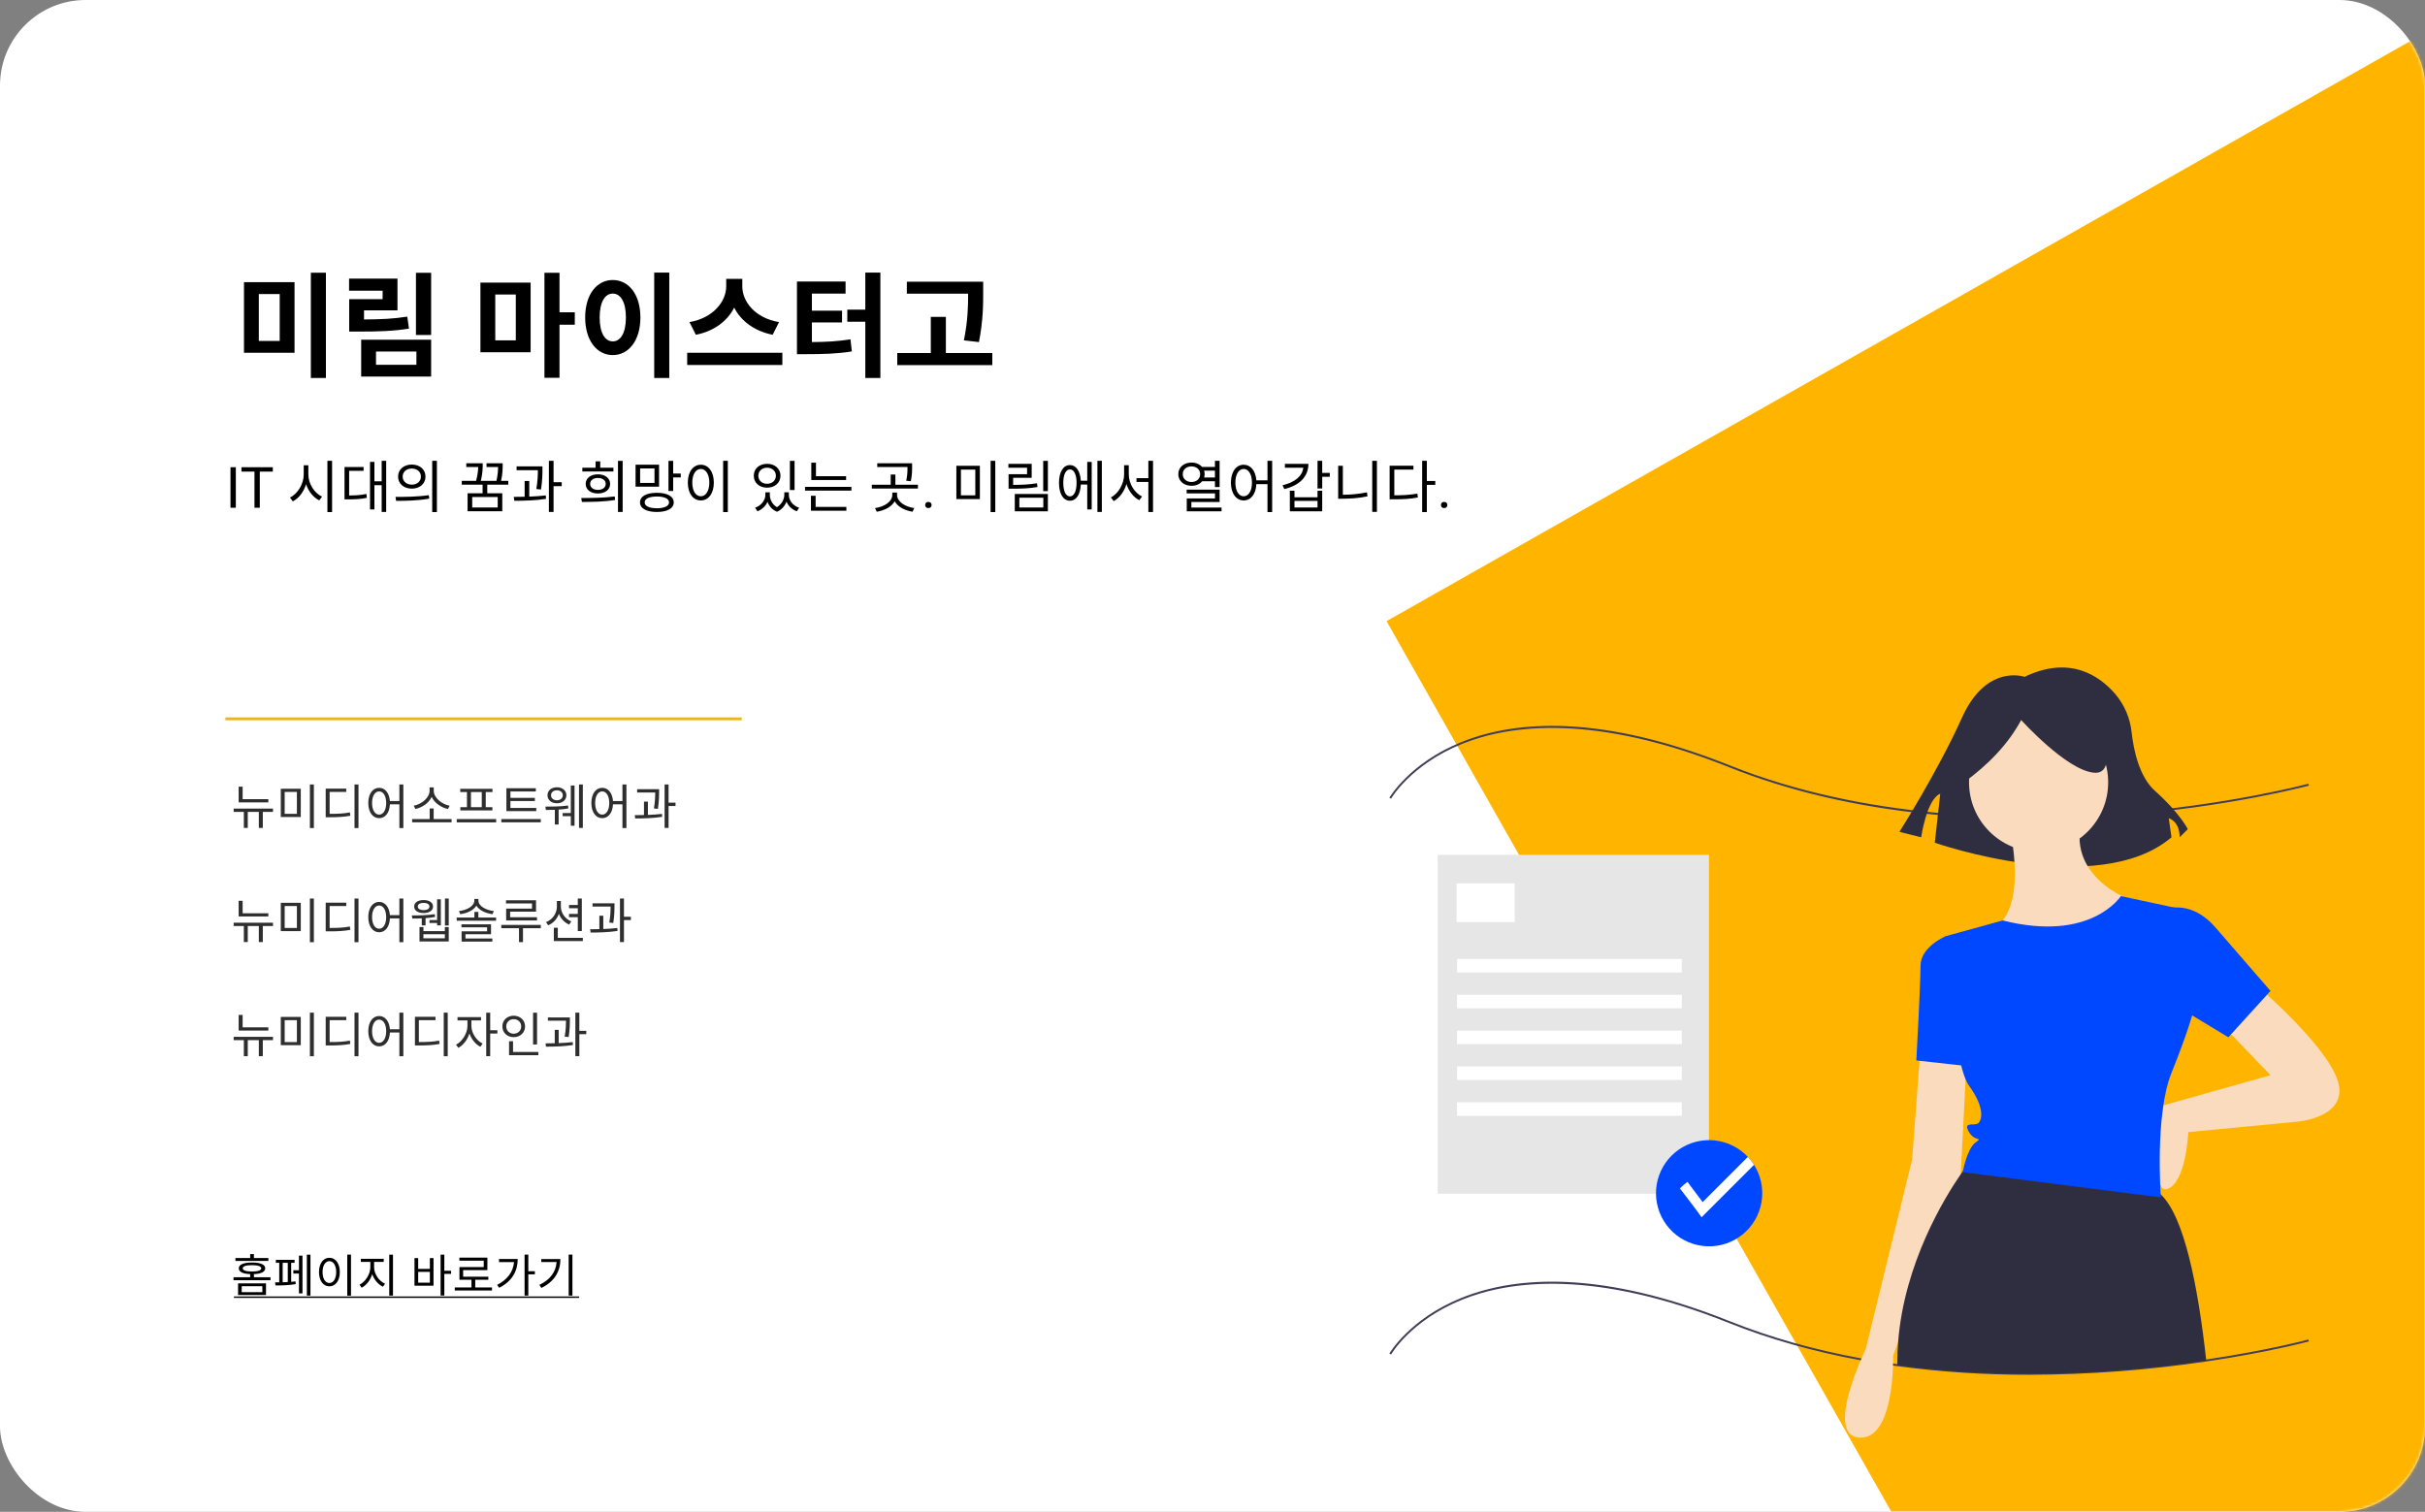 <svg width="850" height="530" viewBox="0 0 850 530" fill="none" xmlns="http://www.w3.org/2000/svg">
<rect x="0" y="0" width="850" height="530" fill="#808080" stroke="none"/>
<rect width="850" height="530" rx="30" fill="white"/>
<mask id="mask0_141_856" style="mask-type:alpha" maskUnits="userSpaceOnUse" x="0" y="0" width="850" height="530">
<rect width="850" height="530" rx="30" fill="white"/>
</mask>
<g mask="url(#mask0_141_856)">
<rect x="910.918" y="967.53" width="861.808" height="612.019" transform="rotate(-119.541 910.918 967.53)" fill="#FFB500"/>
</g>
<g clip-path="url(#clip0_141_856)">
<path d="M711.354 481.957C695.854 481.998 680.37 480.984 665.009 478.921C664.507 478.857 663.999 478.785 663.494 478.71C659.723 478.174 655.951 477.561 652.283 476.889C635.779 473.872 620.215 469.465 606.024 463.791C558.801 444.908 529.109 448.927 512.517 455.623C494.561 462.87 487.658 474.726 487.591 474.845L487 474.51C487.068 474.39 494.06 462.356 512.212 455.014C522.856 450.709 535.203 448.827 548.913 449.42C566.027 450.161 585.327 454.784 606.277 463.16C620.425 468.818 635.946 473.212 652.405 476.221C656.064 476.892 659.828 477.503 663.592 478.038C664.094 478.113 664.598 478.184 665.098 478.248C706.738 483.974 746.908 480.521 773.276 476.616C795.009 473.398 808.995 469.635 809.134 469.598L809.312 470.253C809.173 470.291 795.152 474.063 773.375 477.288C752.842 480.345 732.113 481.905 711.354 481.957Z" fill="#3F3D56"/>
<path d="M711.4 287.117C699.428 287.117 687.773 286.557 676.528 285.437C650.689 282.865 626.968 277.315 606.024 268.94C558.801 250.058 529.109 254.076 512.517 260.773C494.561 268.019 487.658 279.876 487.591 279.995L487 279.66C487.068 279.539 494.06 267.506 512.212 260.164C522.856 255.858 535.203 253.976 548.913 254.57C566.027 255.311 585.327 259.933 606.277 268.31C653.575 287.222 706.206 287.965 742.029 285.261C780.858 282.328 808.856 274.823 809.134 274.747L809.312 275.402C809.033 275.478 780.985 282.998 742.095 285.937C731.683 286.724 721.43 287.117 711.4 287.117Z" fill="#3F3D56"/>
<path d="M709.641 237.282C709.641 237.282 696.29 232.516 687.707 251.582C679.124 270.648 665.772 291.621 665.772 291.621L673.402 293.528C673.402 293.528 675.309 280.181 680.077 278.275L678.17 295.434C678.17 295.434 735.39 315.454 761.139 293.528L760.185 286.855C760.185 286.855 764 287.808 764 293.528L766.861 290.668C766.861 290.668 764 284.948 755.417 277.321C749.784 272.316 747.848 262.793 747.182 256.838C746.684 251.867 744.694 247.162 741.474 243.34C735.77 236.732 725.377 229.709 709.641 237.282Z" fill="#2F2E41"/>
<path d="M790.675 345.171C790.675 345.171 815.799 366.593 819.494 379.15C823.189 391.708 805.454 393.185 805.454 393.185L767.028 396.878C767.028 396.878 766.289 414.607 759.639 416.823C752.988 419.039 758.289 387.506 758.289 387.506L795.847 376.934L778.851 359.206L790.675 345.171Z" fill="#FBDBBE"/>
<path d="M673.181 367.331L670.225 406.481L653.968 472.962C653.968 472.962 639.189 503.248 651.752 503.986C664.314 504.725 663.575 475.178 663.575 475.178L687.221 412.39L689.438 369.547L673.181 367.331Z" fill="#FBDBBE"/>
<path d="M714.563 298.635C728.03 298.635 738.948 287.721 738.948 274.258C738.948 260.795 728.03 249.882 714.563 249.882C701.095 249.882 690.177 260.795 690.177 274.258C690.177 287.721 701.095 298.635 714.563 298.635Z" fill="#FBDBBE"/>
<path d="M703.478 286.077C703.478 286.077 712.346 317.84 698.305 325.966C684.265 334.091 733.775 340.001 747.076 315.624C747.076 315.624 723.43 307.499 730.08 286.077H703.478Z" fill="#FBDBBE"/>
<path d="M686.482 329.659L682.048 328.182C682.048 328.182 673.181 331.875 673.181 338.523C673.181 345.171 671.703 371.764 671.703 371.764L691.655 373.98L686.482 329.659Z" fill="#0048FF"/>
<path d="M773.325 476.952C746.046 480.992 706.288 484.254 665.055 478.585C665.052 478.178 665.052 477.78 665.052 477.393C665.052 475.088 665.14 472.81 665.317 470.557C667.429 442.816 681.725 419.689 687.257 411.674C687.536 411.267 687.794 410.9 688.025 410.574C688.918 409.321 689.437 408.659 689.437 408.659C689.437 408.659 732.297 407.96 754.465 416.824C755.534 417.272 756.512 417.912 757.351 418.711C765.617 426.335 770.473 451.089 773.325 476.952Z" fill="#2F2E41"/>
<path d="M757.421 319.317C757.421 319.317 767.028 314.147 776.634 325.227L795.847 347.387L781.068 363.638L752.988 346.648L757.421 319.317Z" fill="#0048FF"/>
<path d="M688.212 274.412C696.845 268.167 703.833 260.974 708.455 252.417C708.455 252.417 724.298 270.013 733.979 270.893C743.661 271.773 734.859 249.778 734.859 249.778L717.257 245.379L700.534 247.139L687.332 255.937L688.212 274.412Z" fill="#2F2E41"/>
<path d="M743.382 314.146C743.382 314.146 733.041 330.491 702.003 322.688L684.39 327.537L682.049 328.181C682.049 328.181 684.266 372.502 690.177 380.627C696.089 388.753 694.611 393.185 693.133 393.924C691.655 394.662 687.96 393.185 690.177 396.878C692.394 400.572 695.35 398.356 692.394 400.572C689.438 402.788 687.96 410.913 687.96 410.913L757.422 419.777C757.422 419.777 755.205 390.969 761.117 376.195C767.028 361.422 768.506 355.512 768.506 355.512L764.072 318.579L743.382 314.146Z" fill="#0048FF"/>
<path d="M599.019 299.686H503.935V418.497H599.019V299.686Z" fill="#E6E6E6"/>
<path d="M530.932 309.699H510.557V323.278H530.932V309.699Z" fill="white"/>
<path d="M589.511 336.178H510.727V340.93H589.511V336.178Z" fill="white"/>
<path d="M589.511 348.737H510.727V353.49H589.511V348.737Z" fill="white"/>
<path d="M589.511 361.298H510.727V366.05H589.511V361.298Z" fill="white"/>
<path d="M589.511 373.857H510.727V378.61H589.511V373.857Z" fill="white"/>
<path d="M589.511 386.418H510.727V391.17H589.511V386.418Z" fill="white"/>
<path d="M617.696 418.327C617.692 422.811 616.069 427.142 613.126 430.525C610.183 433.909 606.118 436.117 601.677 436.744C597.236 437.371 592.717 436.375 588.952 433.939C585.186 431.503 582.427 427.79 581.181 423.483C579.934 419.177 580.284 414.565 582.167 410.495C584.049 406.426 587.338 403.172 591.428 401.332C595.518 399.492 600.135 399.189 604.43 400.479C608.726 401.769 612.411 404.565 614.81 408.354C616.696 411.338 617.697 414.797 617.696 418.327Z" fill="#0048FF"/>
<path d="M614.81 408.353L596.425 426.728C595.269 424.94 588.832 416.629 588.832 416.629C589.657 415.796 590.537 415.019 591.467 414.304L596.805 421.419L612.657 405.573C613.461 406.43 614.182 407.361 614.81 408.353Z" fill="white"/>
</g>
<path d="M85.52 98.92V123.68H103.24V98.92H85.52ZM98.04 103.08V119.52H90.72V103.08H98.04ZM108.96 95.6V132.52H114.24V95.6H108.96ZM142.757 111C137.957 111.76 133.677 111.96 127.597 112V108.8H139.317V97.68H122.357V101.92H134.117V104.88H122.397V116.24H125.637C132.957 116.24 137.877 116.08 143.357 115.2L142.757 111ZM131.797 123.24H145.957V127.88H131.797V123.24ZM126.597 132H151.117V119.08H126.597V132ZM145.797 95.64V117.44H151.117V95.64H145.797ZM173.595 103.24H180.795V119.32H173.595V103.24ZM168.395 123.48H185.995V99.08H168.395V123.48ZM201.475 109.48H196.115V95.64H190.835V132.44H196.115V113.84H201.475V109.48ZM229.312 95.56V132.52H234.592V95.56H229.312ZM214.792 98.16C209.232 98.16 205.112 103.2 205.112 111.28C205.112 119.4 209.232 124.48 214.792 124.48C220.352 124.48 224.472 119.4 224.472 111.28C224.472 103.2 220.352 98.16 214.792 98.16ZM214.792 102.92C217.512 102.92 219.392 105.84 219.392 111.28C219.392 116.76 217.512 119.68 214.792 119.68C212.072 119.68 210.192 116.76 210.192 111.28C210.192 105.84 212.072 102.92 214.792 102.92ZM273.068 112.92C264.748 111.52 260.188 105.8 260.188 100.4V97.76H254.548V100.4C254.548 105.68 249.948 111.52 241.668 112.92L243.908 117.36C250.308 116.12 254.988 112.52 257.348 107.84C259.708 112.52 264.428 116.08 270.828 117.36L273.068 112.92ZM240.868 123.68V127.96H274.228V123.68H240.868ZM284.585 113.04H295.145V108.92H284.585V102.92H296.385V98.68H279.345V124.16H282.345C288.545 124.16 293.265 124.04 298.585 123.2L298.105 118.96C293.585 119.68 289.545 119.88 284.585 119.92V113.04ZM303.305 95.56V108.56H296.985V112.8H303.305V132.52H308.585V95.56H303.305ZM343.142 119.92C344.622 112.08 344.622 106.88 344.622 102.28V98.76H317.862V102.96H339.342C339.342 107.24 339.262 112.36 337.862 119.32L343.142 119.92ZM331.542 123.76V111.08H326.262V123.76H314.502V128H347.822V123.76H331.542Z" fill="black"/>
<path d="M82.662 178H80.787V163.781H82.662V178ZM95.631 165.324H91.061V178H89.195V165.324H84.635V163.781H95.631V165.324ZM108.08 163.1H106.46V166.32C106.46 169.72 104.28 173.16 101.64 174.42L102.64 175.76C104.74 174.68 106.46 172.44 107.28 169.74C108.14 172.3 109.86 174.42 111.9 175.42L112.88 174.1C110.22 172.9 108.08 169.6 108.08 166.32V163.1ZM114.76 161.54V179.52H116.4V161.54H114.76ZM122.379 165.06H127.439V163.72H120.759V175.06H121.939C124.619 175.06 126.439 174.98 128.579 174.52L128.439 173.16C126.479 173.58 124.779 173.68 122.379 173.7V165.06ZM133.779 161.54V168.74H131.239V161.94H129.699V178.58H131.239V170.08H133.779V179.48H135.359V161.54H133.779ZM144.337 162.86C141.557 162.86 139.537 164.56 139.537 167.08C139.537 169.58 141.557 171.3 144.337 171.3C147.137 171.3 149.137 169.58 149.137 167.08C149.137 164.56 147.137 162.86 144.337 162.86ZM144.337 164.26C146.197 164.26 147.537 165.4 147.537 167.08C147.537 168.74 146.197 169.9 144.337 169.9C142.497 169.9 141.137 168.74 141.137 167.08C141.137 165.4 142.497 164.26 144.337 164.26ZM151.497 161.54V179.52H153.137V161.54H151.497ZM138.837 175.58C142.077 175.58 146.417 175.54 150.457 174.8L150.317 173.58C146.397 174.18 141.897 174.2 138.637 174.2L138.837 175.58ZM174.456 177.9H165.516V174.24H174.456V177.9ZM178.156 169.9V168.58H175.636C176.196 166.02 176.196 164.18 176.196 163.1V162.4H170.536V163.72H174.596C174.576 164.82 174.496 166.4 174.016 168.58H168.536C169.196 165.88 169.196 163.9 169.196 162.92V162.4H163.436V163.72H167.616C167.576 164.82 167.456 166.42 166.876 168.58H161.856V169.9H169.156V172.92H163.896V179.22H176.056V172.92H170.796V169.9H178.156ZM189.635 171.6C190.135 168.26 190.135 165.92 190.135 164.48V163.5H181.075V164.84H188.535C188.535 166.28 188.495 168.46 187.995 171.44L189.635 171.6ZM185.515 168.62H183.895V174.14C182.555 174.18 181.235 174.2 180.095 174.2L180.275 175.56C183.455 175.56 187.675 175.48 191.395 174.88L191.295 173.68C189.475 173.9 187.475 174.02 185.515 174.1V168.62ZM196.895 169.04H194.035V161.54H192.395V179.48H194.035V170.42H196.895V169.04ZM215.014 163.96H210.394V161.72H208.754V163.96H204.114V165.28H215.014V163.96ZM212.314 169.64C212.314 170.9 211.194 171.74 209.574 171.74C207.974 171.74 206.854 170.9 206.854 169.64C206.854 168.38 207.974 167.56 209.574 167.56C211.194 167.56 212.314 168.38 212.314 169.64ZM205.294 169.64C205.294 171.68 207.054 173 209.574 173C212.094 173 213.854 171.68 213.854 169.64C213.854 167.62 212.094 166.28 209.574 166.28C207.054 166.28 205.294 167.62 205.294 169.64ZM203.974 175.96C207.274 175.96 211.594 175.94 215.594 175.26L215.474 174.04C211.594 174.56 207.134 174.58 203.734 174.58L203.974 175.96ZM216.614 161.56V179.48H218.254V161.56H216.614ZM229.413 169.3H224.373V164.22H229.413V169.3ZM231.013 162.9H222.773V170.62H231.013V162.9ZM230.233 178.18C227.573 178.18 225.973 177.4 225.973 176.12C225.973 174.82 227.573 174.06 230.233 174.06C232.893 174.06 234.513 174.82 234.513 176.12C234.513 177.4 232.893 178.18 230.233 178.18ZM230.233 172.76C226.613 172.76 224.333 173.98 224.333 176.12C224.333 178.24 226.613 179.48 230.233 179.48C233.873 179.48 236.153 178.24 236.153 176.12C236.153 173.98 233.873 172.76 230.233 172.76ZM235.953 166.02V161.56H234.313V172.14H235.953V167.38H238.613V166.02H235.953ZM253.471 161.54V179.52H255.111V161.54H253.471ZM245.651 162.92C242.991 162.92 241.091 165.36 241.091 169.18C241.091 173 242.991 175.44 245.651 175.44C248.311 175.44 250.211 173 250.211 169.18C250.211 165.36 248.311 162.92 245.651 162.92ZM245.651 164.4C247.391 164.4 248.631 166.28 248.631 169.18C248.631 172.1 247.391 173.98 245.651 173.98C243.891 173.98 242.651 172.1 242.651 169.18C242.651 166.28 243.891 164.4 245.651 164.4ZM278.51 161.56H276.87V171.8H278.51V161.56ZM268.87 163.96C270.65 163.96 271.97 165.14 271.97 166.78C271.97 168.44 270.65 169.6 268.87 169.6C267.09 169.6 265.81 168.44 265.81 166.78C265.81 165.14 267.09 163.96 268.87 163.96ZM268.87 170.96C271.59 170.96 273.57 169.26 273.57 166.78C273.57 164.3 271.59 162.6 268.87 162.6C266.17 162.6 264.21 164.3 264.21 166.78C264.21 169.26 266.17 170.96 268.87 170.96ZM276.51 172.58H274.91V173.54C274.91 174.94 274.05 176.74 272.33 177.8C270.67 176.82 269.85 175.12 269.85 173.54V172.58H268.27V173.54C268.27 175.26 266.93 177.2 264.67 178L265.49 179.24C267.17 178.6 268.39 177.36 269.03 175.92C269.57 177.42 270.65 178.72 272.37 179.4C274.03 178.68 275.13 177.32 275.69 175.86C276.29 177.36 277.53 178.6 279.29 179.24L280.11 178C277.83 177.24 276.51 175.4 276.51 173.54V172.58ZM296.569 166.94H286.009V162.2H284.369V168.28H296.569V166.94ZM285.889 173.8H284.249V179.04H296.669V177.7H285.889V173.8ZM282.169 170.68V172H298.429V170.68H282.169ZM319.248 168.7C319.708 166.62 319.708 165 319.708 163.66V162.4H307.488V163.72H318.088C318.088 165.02 318.088 166.5 317.648 168.52L319.248 168.7ZM314.428 172.68H312.768V173.48C312.768 175.84 310.008 177.66 306.708 178.12L307.328 179.4C310.068 178.94 312.508 177.68 313.608 175.74C314.668 177.68 317.108 178.94 319.848 179.4L320.468 178.12C317.188 177.66 314.428 175.84 314.428 173.48V172.68ZM313.848 169.94V166.34H312.208V169.94H305.588V171.26H321.748V169.94H313.848ZM324.293 177.053C324.293 176.74 324.384 176.48 324.566 176.271C324.755 176.063 325.035 175.959 325.406 175.959C325.777 175.959 326.057 176.063 326.246 176.271C326.441 176.48 326.539 176.74 326.539 177.053C326.539 177.352 326.441 177.603 326.246 177.805C326.057 178.007 325.777 178.107 325.406 178.107C325.035 178.107 324.755 178.007 324.566 177.805C324.384 177.603 324.293 177.352 324.293 177.053ZM335.221 163.3V174.96H343.461V163.3H335.221ZM341.861 164.62V173.66H336.821V164.62H341.861ZM347.221 161.54V179.52H348.861V161.54H347.221ZM363.48 169.42C360.64 169.88 358.3 169.98 355.12 169.98V167.5H361.62V162.62H353.46V163.96H360V166.24H353.52V171.32H354.96C358.28 171.32 360.72 171.22 363.66 170.74L363.48 169.42ZM357.3 174.48H365.7V177.92H357.3V174.48ZM355.7 179.24H367.3V173.18H355.7V179.24ZM365.66 161.56V172.18H367.3V161.56H365.66ZM375.038 174.02C373.598 174.02 372.698 172.2 372.698 169.26C372.698 166.38 373.598 164.56 375.038 164.56C376.438 164.56 377.358 166.38 377.358 169.26C377.358 172.2 376.438 174.02 375.038 174.02ZM381.098 168.52H378.838C378.638 165.14 377.198 163.04 375.038 163.04C372.698 163.04 371.198 165.44 371.198 169.26C371.198 173.14 372.698 175.54 375.038 175.54C377.238 175.54 378.698 173.38 378.838 169.86H381.098V178.6H382.658V161.94H381.098V168.52ZM384.658 161.54V179.48H386.218V161.54H384.658ZM395.656 163.08H394.016V166.3C394.016 169.62 391.976 173.08 389.376 174.38L390.376 175.68C392.396 174.6 394.056 172.34 394.836 169.68C395.656 172.2 397.296 174.34 399.336 175.36L400.296 174.06C397.696 172.82 395.656 169.56 395.656 166.3V163.08ZM402.516 161.54V167.62H398.356V168.96H402.516V179.5H404.156V161.54H402.516ZM414.576 166.24C414.576 164.62 415.856 163.5 417.636 163.5C419.396 163.5 420.676 164.62 420.676 166.24C420.676 167.84 419.396 168.98 417.636 168.98C415.856 168.98 414.576 167.84 414.576 166.24ZM425.856 165V167.4H422.076C422.176 167.04 422.236 166.64 422.236 166.24C422.236 165.8 422.176 165.38 422.056 165H425.856ZM425.856 168.7V170.74H427.496V161.54H425.856V163.7H421.336C420.516 162.74 419.196 162.16 417.636 162.16C414.956 162.16 413.016 163.82 413.016 166.24C413.016 168.62 414.956 170.3 417.636 170.3C419.236 170.32 420.556 169.7 421.396 168.7H425.856ZM417.596 177.94V175.98H427.496V171.66H415.936V172.96H425.876V174.74H415.976V179.24H428.176V177.94H417.596ZM435.934 173.98C434.214 173.98 433.014 172.1 433.014 169.18C433.014 166.28 434.214 164.4 435.934 164.4C437.634 164.4 438.834 166.28 438.834 169.18C438.834 172.1 437.634 173.98 435.934 173.98ZM444.274 161.54V168.38H440.374C440.114 165.02 438.354 162.92 435.934 162.92C433.314 162.92 431.454 165.36 431.454 169.18C431.454 173 433.314 175.44 435.934 175.44C438.434 175.44 440.214 173.24 440.374 169.72H444.274V179.52H445.914V161.54H444.274ZM450.373 162.62V163.96H456.813C456.533 166.84 453.973 169.06 449.553 170.12L450.173 171.46C455.453 170.18 458.613 167.14 458.613 162.62H450.373ZM461.813 177.92H453.733V175.6H461.813V177.92ZM461.813 174.32H453.733V172.04H452.113V179.24H463.453V172.04H461.813V174.32ZM466.113 165.78H463.453V161.54H461.813V171.24H463.453V167.14H466.113V165.78ZM470.691 163.28H469.051V174.84H470.531C473.391 174.84 476.211 174.64 479.331 174L479.151 172.6C476.171 173.2 473.391 173.44 470.691 173.44V163.28ZM480.991 161.54V179.46H482.631V161.54H480.991ZM488.73 164.62H495.43V163.26H487.09V175.04H488.51C491.89 175.04 494.25 174.92 496.99 174.4L496.81 173.04C494.21 173.5 491.91 173.64 488.73 173.64V164.62ZM503.09 168.62H500.13V161.54H498.49V179.52H500.13V169.98H503.09V168.62ZM505.074 177.053C505.074 176.74 505.165 176.48 505.348 176.271C505.536 176.063 505.816 175.959 506.188 175.959C506.559 175.959 506.839 176.063 507.027 176.271C507.223 176.48 507.32 176.74 507.32 177.053C507.32 177.352 507.223 177.603 507.027 177.805C506.839 178.007 506.559 178.107 506.188 178.107C505.816 178.107 505.536 178.007 505.348 177.805C505.165 177.603 505.074 177.352 505.074 177.053Z" fill="black"/>
<path d="M94.072 441.016H89V439.64H87.688V441.016H82.52V442.04H94.072V441.016ZM84.728 450.904H91.96V453H84.728V450.904ZM83.448 453.992H93.24V449.912H83.448V453.992ZM85.08 444.632C85.08 443.928 86.248 443.528 88.344 443.528C90.408 443.528 91.576 443.928 91.576 444.632C91.576 445.352 90.408 445.752 88.344 445.752C86.248 445.752 85.08 445.352 85.08 444.632ZM89 447.752V446.664C91.528 446.568 92.968 445.864 92.968 444.632C92.968 443.304 91.288 442.6 88.344 442.6C85.368 442.6 83.704 443.304 83.704 444.632C83.704 445.864 85.128 446.568 87.688 446.664V447.752H81.848V448.792H94.808V447.752H89ZM99.079 442.712H100.871V449.448C100.263 449.48 99.671 449.496 99.079 449.512V442.712ZM102.071 442.712H103.255V441.656H96.695V442.712H97.879V449.544C97.335 449.56 96.855 449.56 96.423 449.56L96.551 450.648C98.423 450.648 101.431 450.584 103.655 450.168L103.575 449.208C103.111 449.272 102.583 449.32 102.071 449.368V442.712ZM104.791 445.304H102.823V446.456H104.791V453.432H106.023V440.184H104.791V445.304ZM107.559 439.848V454.184H108.823V439.848H107.559ZM121.718 439.832V454.216H123.03V439.832H121.718ZM115.462 440.936C113.334 440.936 111.814 442.888 111.814 445.944C111.814 449 113.334 450.952 115.462 450.952C117.59 450.952 119.11 449 119.11 445.944C119.11 442.888 117.59 440.936 115.462 440.936ZM115.462 442.12C116.854 442.12 117.846 443.624 117.846 445.944C117.846 448.28 116.854 449.784 115.462 449.784C114.054 449.784 113.062 448.28 113.062 445.944C113.062 443.624 114.054 442.12 115.462 442.12ZM131.124 442.392H134.5V441.304H126.484V442.392H129.812V444.216C129.812 446.696 128.068 449.4 126.004 450.376L126.772 451.432C128.404 450.6 129.812 448.792 130.468 446.696C131.156 448.664 132.564 450.312 134.228 451.08L134.964 450.024C132.852 449.128 131.124 446.648 131.124 444.216V442.392ZM136.436 439.848V454.184H137.748V439.848H136.436ZM150.675 449.656H146.579V445.88H150.675V449.656ZM150.675 444.84H146.579V441.048H145.283V450.728H151.955V441.048H150.675V444.84ZM158.115 445.48H155.747V439.848H154.435V454.168H155.747V446.584H158.115V445.48ZM166.578 451.336V448.632H171.17V447.576H162.338V445.256H170.834V440.888H161.01V441.96H169.554V444.2H161.042V448.632H165.25V451.336H159.41V452.408H172.45V451.336H166.578ZM174.913 441.368V442.456H180.177C179.873 445.848 177.905 448.6 174.241 450.44L174.961 451.464C179.601 449.144 181.473 445.448 181.473 441.368H174.913ZM187.489 445.656H185.185V439.832H183.873V454.184H185.185V446.744H187.489V445.656ZM189.712 441.384V442.44H195.104C194.832 445.848 192.912 448.6 189.056 450.44L189.76 451.512C194.528 449.176 196.432 445.528 196.432 441.384H189.712ZM199.328 439.832V454.184H200.64V439.832H199.328Z" fill="black"/>
<path d="M94.056 280.16H85.046V275.791H83.652V281.282H94.056V280.16ZM95.688 283.475H81.901V284.631H85.471V290.258H86.848V284.631H90.724V290.258H92.118V284.631H95.688V283.475ZM98.424 276.505V286.416H105.428V276.505H98.424ZM104.068 277.627V285.311H99.784V277.627H104.068ZM108.624 275.009V290.292H110.018V275.009H108.624ZM115.541 277.627H121.372V276.454H114.164V286.501H115.388C118.465 286.501 120.454 286.399 122.8 285.974L122.647 284.801C120.403 285.226 118.482 285.311 115.541 285.311V277.627ZM124.262 275.009V290.292H125.656V275.009H124.262ZM132.897 285.583C131.435 285.583 130.415 283.985 130.415 281.503C130.415 279.038 131.435 277.44 132.897 277.44C134.342 277.44 135.362 279.038 135.362 281.503C135.362 283.985 134.342 285.583 132.897 285.583ZM139.986 275.009V280.823H136.671C136.45 277.967 134.954 276.182 132.897 276.182C130.67 276.182 129.089 278.256 129.089 281.503C129.089 284.75 130.67 286.824 132.897 286.824C135.022 286.824 136.535 284.954 136.671 281.962H139.986V290.292H141.38V275.009H139.986ZM157.614 282.455C154.945 281.979 152.038 279.735 152.038 277.202V276.029H150.576V277.202C150.576 279.735 147.686 281.979 145.017 282.455L145.595 283.611C147.941 283.118 150.321 281.537 151.307 279.361C152.293 281.537 154.69 283.118 157.019 283.611L157.614 282.455ZM152.004 287.13V283.424H150.61V287.13H144.456V288.269H158.294V287.13H152.004ZM168.866 282.965H165.075V277.661H168.866V282.965ZM163.681 282.965H161.352V284.104H172.589V282.965H170.26V277.661H172.623V276.539H161.318V277.661H163.681V282.965ZM160.094 287.147V288.303H173.915V287.147H160.094ZM187.973 283.237H178.912V280.823H187.48V279.718H178.912V277.457H187.82V276.335H177.501V284.359H187.973V283.237ZM175.716 287.147V288.286H189.554V287.147H175.716ZM195.214 277.049C196.421 277.049 197.271 277.763 197.271 278.8C197.271 279.82 196.421 280.551 195.214 280.551C194.007 280.551 193.14 279.82 193.14 278.8C193.14 277.763 194.007 277.049 195.214 277.049ZM195.214 281.605C197.118 281.605 198.529 280.449 198.529 278.8C198.529 277.134 197.118 275.995 195.214 275.995C193.293 275.995 191.899 277.134 191.899 278.8C191.899 280.449 193.293 281.605 195.214 281.605ZM199.107 282.387C196.642 282.761 193.259 282.778 191.168 282.778L191.338 283.951C192.222 283.951 193.327 283.951 194.483 283.9V289.034H195.809V283.815C196.965 283.747 198.138 283.628 199.209 283.407L199.107 282.387ZM200.076 285.022H197.22V286.11H200.076V289.476H201.385V275.383H200.076V285.022ZM202.949 275.026V290.258H204.292V275.026H202.949ZM211.09 285.583C209.628 285.583 208.608 283.985 208.608 281.503C208.608 279.038 209.628 277.44 211.09 277.44C212.535 277.44 213.555 279.038 213.555 281.503C213.555 283.985 212.535 285.583 211.09 285.583ZM218.179 275.009V280.823H214.864C214.643 277.967 213.147 276.182 211.09 276.182C208.863 276.182 207.282 278.256 207.282 281.503C207.282 284.75 208.863 286.824 211.09 286.824C213.215 286.824 214.728 284.954 214.864 281.962H218.179V290.292H219.573V275.009H218.179ZM230.605 283.56C231.03 280.721 231.03 278.732 231.03 277.508V276.675H223.329V277.814H229.67C229.67 279.038 229.636 280.891 229.211 283.424L230.605 283.56ZM227.103 281.027H225.726V285.719C224.587 285.753 223.465 285.77 222.496 285.77L222.649 286.926C225.352 286.926 228.939 286.858 232.101 286.348L232.016 285.328C230.469 285.515 228.769 285.617 227.103 285.685V281.027ZM236.776 281.384H234.345V275.009H232.951V290.258H234.345V282.557H236.776V281.384ZM94.056 320.16H85.046V315.791H83.652V321.282H94.056V320.16ZM95.688 323.475H81.901V324.631H85.471V330.258H86.848V324.631H90.724V330.258H92.118V324.631H95.688V323.475ZM98.424 316.505V326.416H105.428V316.505H98.424ZM104.068 317.627V325.311H99.784V317.627H104.068ZM108.624 315.009V330.292H110.018V315.009H108.624ZM115.541 317.627H121.372V316.454H114.164V326.501H115.388C118.465 326.501 120.454 326.399 122.8 325.974L122.647 324.801C120.403 325.226 118.482 325.311 115.541 325.311V317.627ZM124.262 315.009V330.292H125.656V315.009H124.262ZM132.897 325.583C131.435 325.583 130.415 323.985 130.415 321.503C130.415 319.038 131.435 317.44 132.897 317.44C134.342 317.44 135.362 319.038 135.362 321.503C135.362 323.985 134.342 325.583 132.897 325.583ZM139.986 315.009V320.823H136.671C136.45 317.967 134.954 316.182 132.897 316.182C130.67 316.182 129.089 318.256 129.089 321.503C129.089 324.75 130.67 326.824 132.897 326.824C135.022 326.824 136.535 324.954 136.671 321.962H139.986V330.292H141.38V315.009H139.986ZM150.542 322.557V323.56H153.211V324.41H154.52V315.281H153.211V322.557H150.542ZM148.468 316.522C149.709 316.522 150.525 317.015 150.525 317.797C150.525 318.579 149.709 319.072 148.468 319.072C147.227 319.072 146.428 318.579 146.428 317.797C146.428 317.015 147.227 316.522 148.468 316.522ZM148.468 320.075C150.457 320.075 151.783 319.208 151.783 317.797C151.783 316.403 150.457 315.536 148.468 315.536C146.496 315.536 145.17 316.403 145.17 317.797C145.17 319.208 146.496 320.075 148.468 320.075ZM147.839 324.41H149.165V321.877C150.304 321.792 151.46 321.656 152.497 321.452L152.395 320.483C149.862 320.891 146.462 320.925 144.354 320.925L144.524 322.013C145.459 322.013 146.615 322.013 147.839 321.945V324.41ZM155.931 328.949H148.417V327.504H155.931V328.949ZM155.931 326.433H148.417V325.005H147.04V330.054H157.291V325.005H155.931V326.433ZM155.965 315.009V324.444H157.291V315.009H155.965ZM173.099 319.395C170.294 319.089 167.693 317.644 167.693 315.689V315.128H166.265V315.689C166.265 317.644 163.664 319.089 160.859 319.395L161.335 320.483C163.749 320.16 166.027 319.106 166.979 317.474C167.948 319.106 170.209 320.16 172.623 320.483L173.099 319.395ZM163.154 327.521H172.113V324.036H161.743V325.09H170.736V326.501H161.794V330.088H172.572V329H163.154V327.521ZM167.676 321.656V319.684H166.282V321.656H160.077V322.778H173.881V321.656H167.676ZM186.477 318.528H177.416V322.693H188.228V321.554H178.81V319.599H187.888V315.621H177.365V316.726H186.477V318.528ZM189.554 324.257H175.716V325.396H181.921V330.275H183.315V325.396H189.554V324.257ZM202.524 326.399H203.935V315.009H202.524V317.27H199.447V318.392H202.524V320.398H199.447V321.537H202.524V326.399ZM200.263 323.016C198.07 322.149 196.591 320.058 196.591 317.814V315.859H195.197V317.814C195.197 320.211 193.667 322.387 191.389 323.271L192.137 324.376C193.922 323.645 195.265 322.183 195.894 320.347C196.557 322.047 197.849 323.424 199.498 324.121L200.263 323.016ZM195.52 328.779V325.243H194.126V329.918H204.292V328.779H195.52ZM214.966 323.56C215.391 320.721 215.391 318.732 215.391 317.508V316.675H207.69V317.814H214.031C214.031 319.038 213.997 320.891 213.572 323.424L214.966 323.56ZM211.464 321.027H210.087V325.719C208.948 325.753 207.826 325.77 206.857 325.77L207.01 326.926C209.713 326.926 213.3 326.858 216.462 326.348L216.377 325.328C214.83 325.515 213.13 325.617 211.464 325.685V321.027ZM221.137 321.384H218.706V315.009H217.312V330.258H218.706V322.557H221.137V321.384ZM94.056 360.16H85.046V355.791H83.652V361.282H94.056V360.16ZM95.688 363.475H81.901V364.631H85.471V370.258H86.848V364.631H90.724V370.258H92.118V364.631H95.688V363.475ZM98.424 356.505V366.416H105.428V356.505H98.424ZM104.068 357.627V365.311H99.784V357.627H104.068ZM108.624 355.009V370.292H110.018V355.009H108.624ZM115.541 357.627H121.372V356.454H114.164V366.501H115.388C118.465 366.501 120.454 366.399 122.8 365.974L122.647 364.801C120.403 365.226 118.482 365.311 115.541 365.311V357.627ZM124.262 355.009V370.292H125.656V355.009H124.262ZM132.897 365.583C131.435 365.583 130.415 363.985 130.415 361.503C130.415 359.038 131.435 357.44 132.897 357.44C134.342 357.44 135.362 359.038 135.362 361.503C135.362 363.985 134.342 365.583 132.897 365.583ZM139.986 355.009V360.823H136.671C136.45 357.967 134.954 356.182 132.897 356.182C130.67 356.182 129.089 358.256 129.089 361.503C129.089 364.75 130.67 366.824 132.897 366.824C135.022 366.824 136.535 364.954 136.671 361.962H139.986V370.292H141.38V355.009H139.986ZM146.819 357.627H152.65V356.454H145.442V366.501H146.666C149.743 366.501 151.732 366.399 154.078 365.974L153.925 364.801C151.681 365.226 149.76 365.311 146.819 365.311V357.627ZM155.54 355.009V370.292H156.934V355.009H155.54ZM165.228 357.729H168.611V356.573H160.366V357.729H163.851V359.667C163.851 362.251 162.015 365.141 159.839 366.229L160.655 367.334C162.372 366.45 163.851 364.512 164.548 362.285C165.245 364.325 166.673 366.11 168.373 366.96L169.172 365.838C166.962 364.801 165.228 362.098 165.228 359.667V357.729ZM174.34 361.163H171.824V355.026H170.43V370.258H171.824V362.336H174.34V361.163ZM188.245 355.026H186.851V366.161H188.245V355.026ZM177.45 359.82C177.45 358.341 178.572 357.287 180.051 357.287C181.564 357.287 182.686 358.341 182.686 359.82C182.686 361.333 181.564 362.387 180.051 362.387C178.572 362.387 177.45 361.333 177.45 359.82ZM184.046 359.82C184.046 357.627 182.329 356.08 180.051 356.08C177.79 356.08 176.09 357.627 176.09 359.82C176.09 362.03 177.79 363.594 180.051 363.594C182.329 363.594 184.046 362.03 184.046 359.82ZM179.83 368.779V365.022H178.436V369.918H188.704V368.779H179.83ZM199.328 363.56C199.753 360.721 199.753 358.732 199.753 357.508V356.675H192.052V357.814H198.393C198.393 359.038 198.359 360.891 197.934 363.424L199.328 363.56ZM195.826 361.027H194.449V365.719C193.31 365.753 192.188 365.77 191.219 365.77L191.372 366.926C194.075 366.926 197.662 366.858 200.824 366.348L200.739 365.328C199.192 365.515 197.492 365.617 195.826 365.685V361.027ZM205.499 361.384H203.068V355.009H201.674V370.258H203.068V362.557H205.499V361.384Z" fill="#2E2E2E"/>
<path d="M79 252H260" stroke="#EEB322"/>
<line x1="82" y1="454.75" x2="203" y2="454.75" stroke="black" stroke-width="0.5"/>
<defs>
<clipPath id="clip0_141_856">
<rect width="333" height="270" fill="white" transform="translate(487 234)"/>
</clipPath>
</defs>
</svg>
